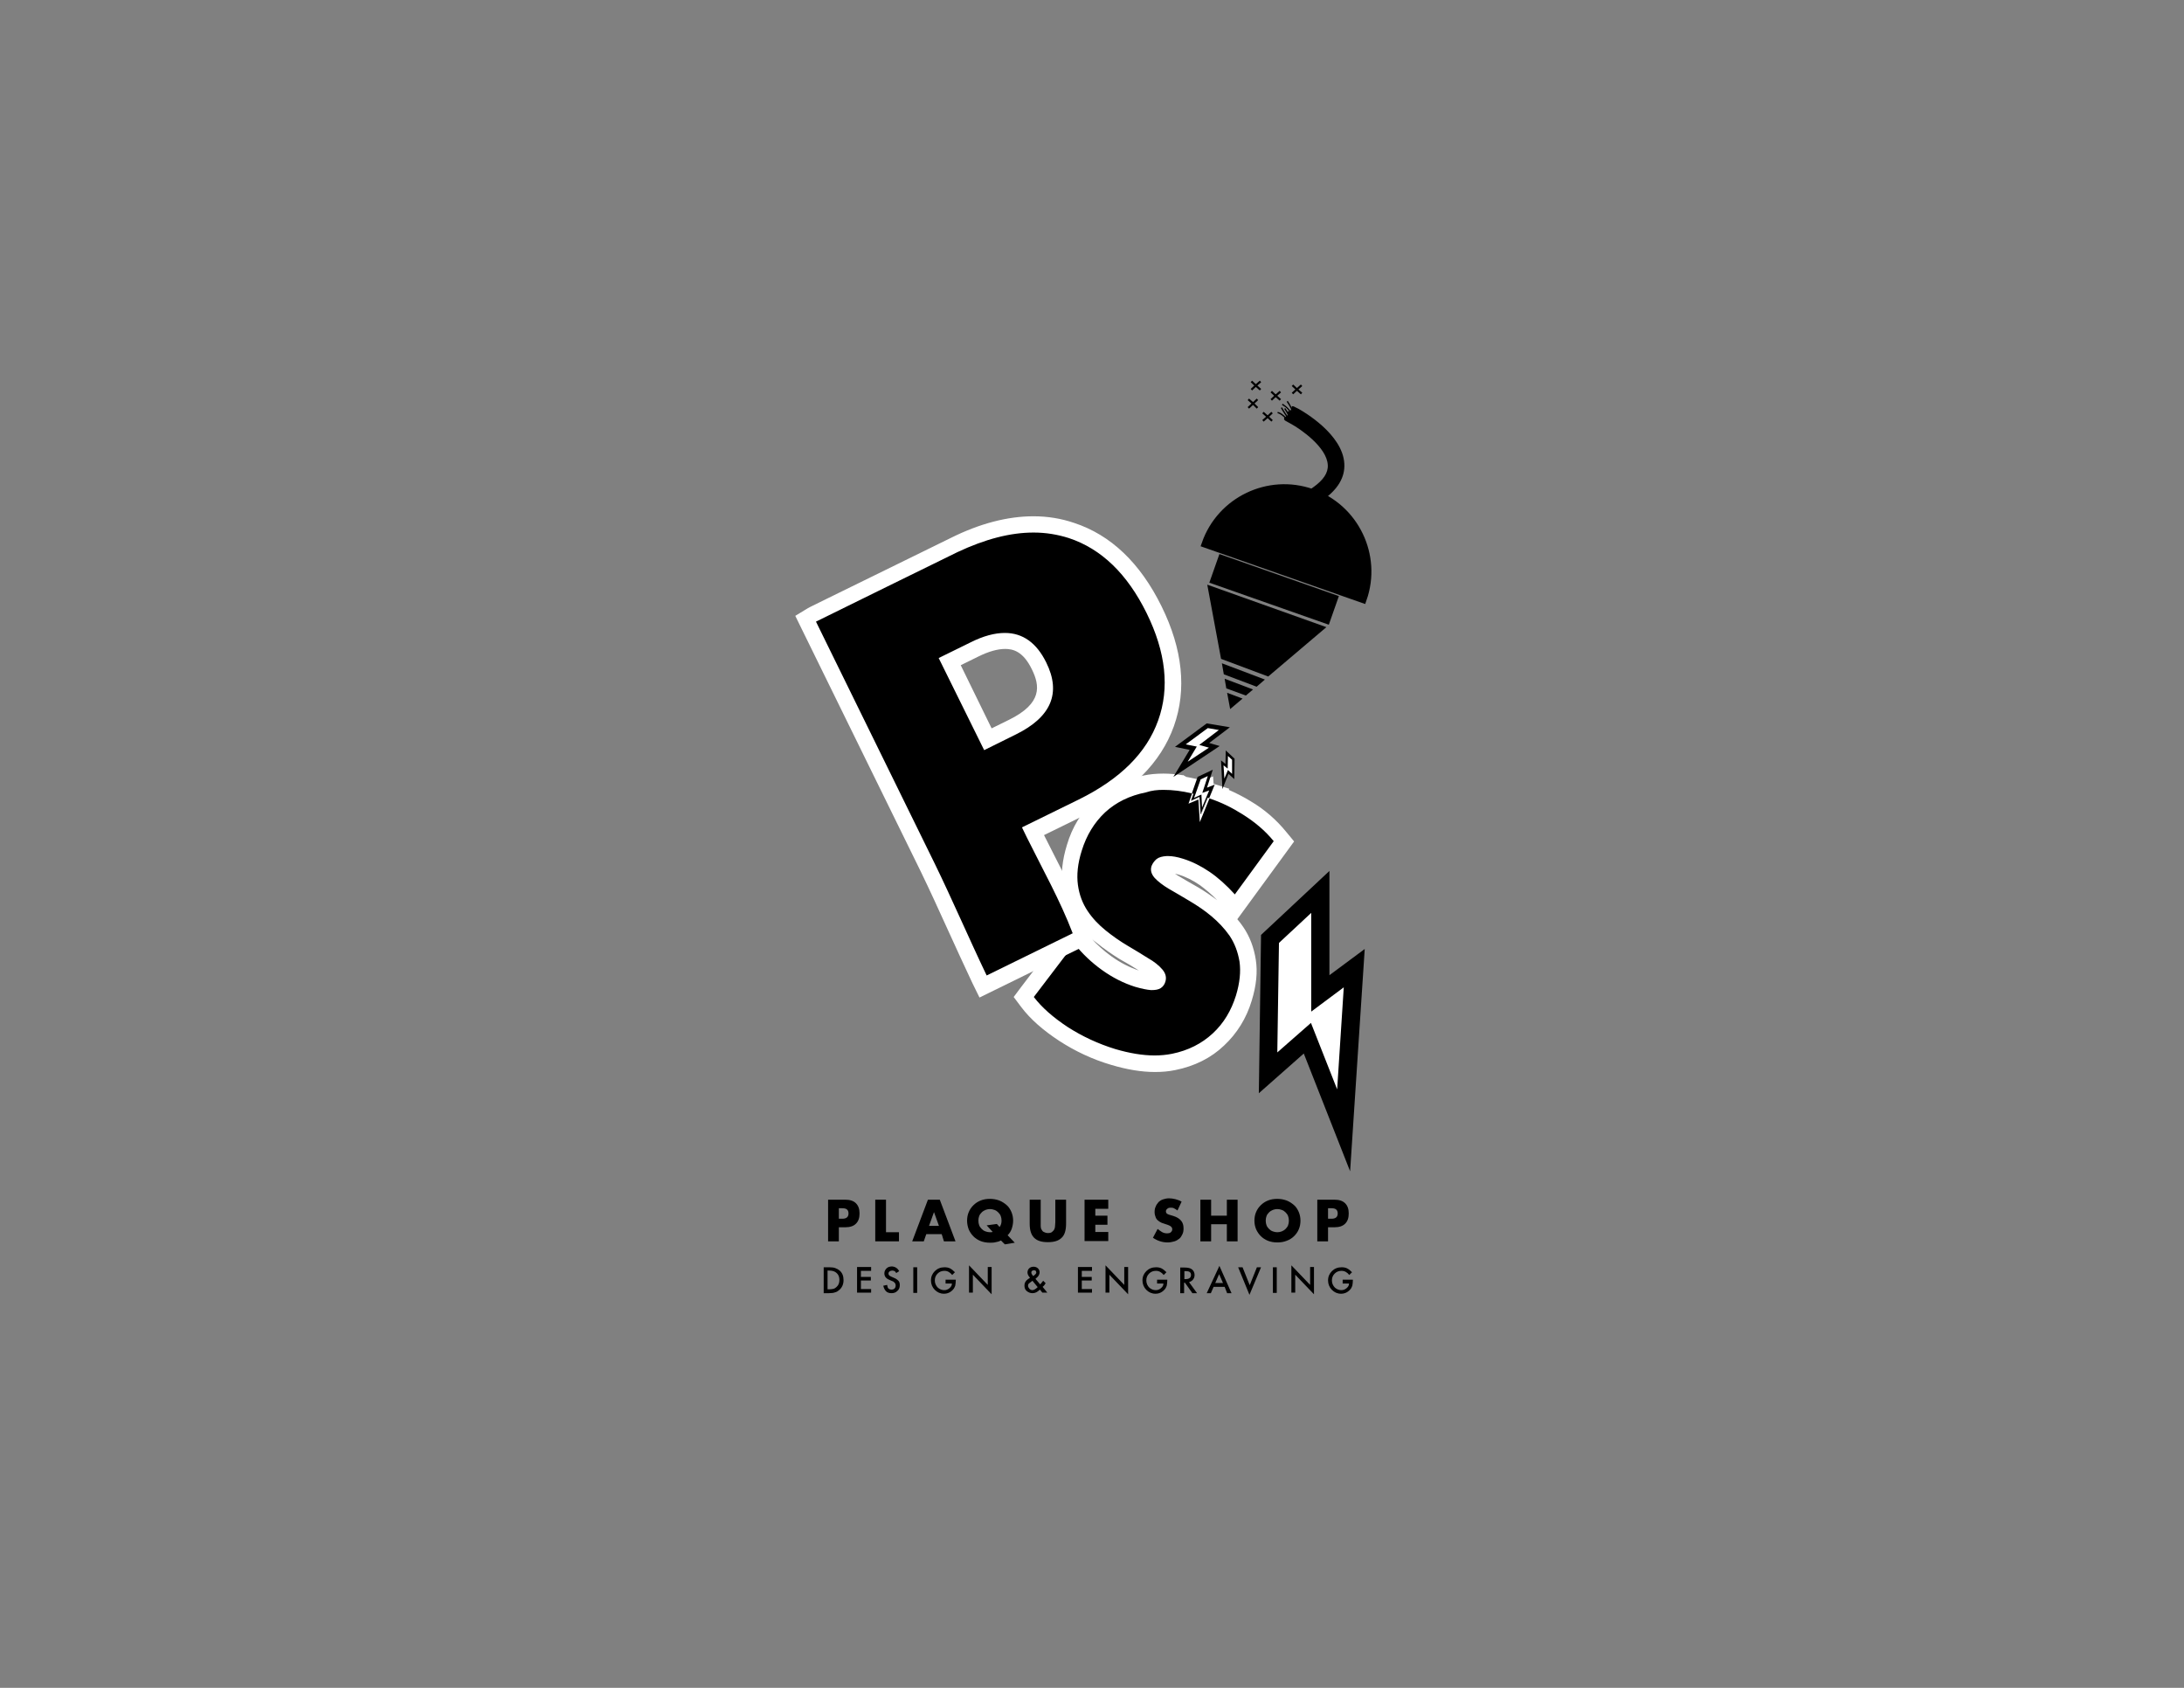 <?xml version="1.0" encoding="utf-8"?>
<!-- Generator: Adobe Illustrator 27.4.0, SVG Export Plug-In . SVG Version: 6.00 Build 0)  -->
<svg version="1.1" id="Layer_1" xmlns="http://www.w3.org/2000/svg" xmlns:xlink="http://www.w3.org/1999/xlink" x="0px" y="0px"
	 viewBox="0 0 792 612" style="enable-background:new 0 0 792 612;" xml:space="preserve">
<rect x="0" y="0" width="792" height="612" fill="#808080" stroke="none"/>
<style type="text/css">
	.st0{fill:#FFFFFF;}
	.st1{fill:none;}
	.st2{stroke:#000000;stroke-width:2.851;stroke-miterlimit:10;}
	.st3{fill:none;stroke:#000000;stroke-width:0.49;stroke-miterlimit:10;}
	.st4{fill:#FFFFFF;stroke:#000000;stroke-width:0.49;stroke-miterlimit:10;}
	.st5{fill:none;stroke:#000000;stroke-width:0.754;stroke-miterlimit:10;}
</style>
<g>
	<g>
		<g>
			<path d="M418.7,385.6c-4.6,0-9.7-0.8-15.1-2.5c-6.5-2-12.5-4.8-18-8.4c-5.5-3.6-9.9-7.5-13-11.6l-1.4-1.8l18.4-24.1l2.4,3
				c2.6,3.3,5.8,6.3,9.4,8.9c3.6,2.6,7.4,4.5,11.1,5.7c2.6,0.8,4.2,1,5.1,1l0.2,0c1.1,0,1.5-0.2,1.7-0.3c0.2-0.1,0.4-0.3,0.5-0.7
				c0.1-0.4,0.2-0.9-0.5-1.7c-1-1.2-2.5-2.3-4.5-3.6c-2.2-1.4-4.7-2.9-7.4-4.5c-2.8-1.7-5.6-3.6-8.2-5.8c-2.8-2.2-5.2-4.8-7.2-7.8
				c-2.1-3.1-3.5-6.7-4-10.7c-0.6-4-0.1-8.7,1.5-13.8c1.8-5.9,4.9-11,9.2-15.1c4.4-4.1,9.9-6.8,16.3-8c2.1-0.4,4.4-0.6,6.7-0.6
				c3.5,0,7.2,0.5,11.1,1.4l3.2,0.7l0,0.1c0.1,0,0.5,0.1,0.5,0.2l0.6-0.3l0,0.5l1.6,0.5l3,1l-0.1,0.1c3.5,1.4,6.9,3.1,10.1,5.1
				c4.7,2.9,8.8,6.4,12.1,10.5l1.4,1.8L447.9,329l-2.4-2.7c-2.8-3.1-5.8-5.7-8.6-7.7c-2.8-2-5.8-3.4-8.7-4.3
				c-1.9-0.6-3.4-0.9-4.6-0.9c-0.1,0-0.2,0-0.3,0c-1.3,0.1-1.8,0.4-2,0.5c-0.4,0.3-0.6,0.6-0.7,1c-0.1,0.3-0.2,0.7,0.5,1.4
				c1,1.1,2.5,2.3,4.5,3.4c2.3,1.3,4.7,2.8,7.5,4.3c2.9,1.7,5.7,3.6,8.3,5.7c2.7,2.2,5.1,4.8,7.1,7.7c2.1,3.1,3.5,6.6,4.1,10.6
				c0.6,4,0.1,8.6-1.4,13.6c-1.8,5.9-4.9,10.9-9.2,15c-4.3,4.1-9.8,6.8-16.3,8.1C423.3,385.4,421,385.6,418.7,385.6
				C418.7,385.6,418.7,385.6,418.7,385.6z"/>
			<path class="st0" d="M421.9,286.4c3.3,0,6.7,0.4,10.4,1.3l-1.3,3.7l3.6-1.5l0.5,8.2l3.5-8.6c4.2,1.4,8.1,3.3,11.9,5.7
				c4.5,2.8,8.3,6,11.4,9.8l-14.1,19.3c-3-3.3-6.1-6.1-9.2-8.2c-3.1-2.1-6.3-3.7-9.5-4.7c-2.2-0.7-4-1-5.5-1c-0.2,0-0.3,0-0.5,0
				c-1.6,0.1-2.8,0.4-3.7,1.1c-0.8,0.7-1.4,1.5-1.8,2.5c-0.5,1.5-0.1,2.9,1.1,4.3c1.2,1.3,3,2.7,5.2,4c2.3,1.3,4.8,2.8,7.5,4.4
				c2.7,1.6,5.4,3.4,7.9,5.5c2.5,2.1,4.7,4.4,6.6,7.1c1.8,2.7,3,5.8,3.6,9.4c0.5,3.6,0.1,7.7-1.3,12.3c-1.7,5.4-4.4,10-8.4,13.7
				c-4,3.7-8.9,6.2-14.8,7.4c-2,0.4-4.1,0.6-6.3,0.6c-4.3,0-9.1-0.8-14.2-2.3c-6.2-1.9-12-4.6-17.3-8c-5.3-3.5-9.4-7.1-12.3-10.9
				l14.7-19.3c2.8,3.5,6.1,6.7,10,9.5s7.9,4.8,12,6.1c2.4,0.7,4.4,1.1,5.8,1.2c0.1,0,0.2,0,0.3,0c1.3,0,2.4-0.2,3.2-0.7
				c0.8-0.5,1.4-1.3,1.7-2.3c0.5-1.6,0.1-3.1-1.1-4.5c-1.2-1.4-2.9-2.8-5.2-4.1c-2.2-1.4-4.7-2.9-7.4-4.5c-2.7-1.6-5.3-3.4-7.9-5.5
				c-2.6-2.1-4.8-4.4-6.6-7.1c-1.8-2.7-3-5.8-3.5-9.4c-0.5-3.6-0.1-7.8,1.4-12.5c1.7-5.5,4.5-10.1,8.4-13.8c4-3.7,8.9-6.1,14.9-7.3
				C417.7,286.6,419.7,286.4,421.9,286.4 M432.8,287.9c0.2,0,0.4,0.1,0.6,0.1c0.5,0.1,1,0.3,1.6,0.4c0.2,0.1,0.5,0.1,0.7,0.2
				c0.1,0,0.3,0.1,0.5,0.1c0.4,0.1,0.8,0.3,1.2,0.4c0.2,0.1,0.4,0.1,0.6,0.2l-2.5,6.1l-0.4-6.4l-3.1,1.4L432.8,287.9 M421.9,280.5
				C421.9,280.5,421.9,280.5,421.9,280.5c-2.5,0-4.9,0.2-7.2,0.7c-7,1.3-13,4.3-17.8,8.8c-4.7,4.4-8.1,9.9-10,16.4
				c-1.7,5.5-2.2,10.6-1.6,15.1c0.6,4.2,2,8,4.1,11.3l-4.4,5.8l-14.7,19.3l-2.7,3.6l2.7,3.6c3.3,4.4,8,8.5,13.8,12.3
				c5.7,3.7,12,6.7,18.8,8.7c5.7,1.7,11,2.6,15.9,2.6c2.6,0,5-0.2,7.4-0.7c7-1.4,13-4.4,17.7-8.9c4.7-4.4,8.1-9.9,10-16.2
				c1.7-5.5,2.2-10.5,1.5-14.9c-0.7-4.5-2.2-8.4-4.5-11.8c-0.7-1-1.4-2-2.2-2.9l3.8-5.2l14.1-19.3l2.7-3.7l-2.9-3.5
				c-3.5-4.3-7.8-8.1-12.9-11.1c-2.6-1.6-5.2-2.9-7.9-4.1l0.2-0.4l-5.7-1.8l-0.2-2.7l-3.4,1.5l-1.4-0.5l-0.1,0.2l-1.4-0.3
				c-1.2-0.3-2.3-0.5-3.4-0.7L429,281l0,0.1C426.5,280.7,424.1,280.5,421.9,280.5L421.9,280.5L421.9,280.5z M441.4,326.4
				c-2.3-1.7-4.6-3.3-7-4.7c-2.7-1.5-5.2-3-7.4-4.3c-0.3-0.2-0.6-0.4-0.9-0.6c0.4,0.1,0.8,0.2,1.2,0.3c2.7,0.8,5.3,2.1,7.9,3.9
				C437.2,322.5,439.3,324.2,441.4,326.4L441.4,326.4z M413,351.9c-3.3-1.1-6.7-2.8-9.9-5.1c-2.8-2-5.2-4.2-7.4-6.6
				c0.6,0.6,1.2,1.1,1.9,1.6c2.7,2.2,5.6,4.2,8.5,6C408.5,349.1,410.8,350.5,413,351.9L413,351.9z"/>
		</g>
	</g>
	<g>
		<polygon class="st0" points="460.5,340.4 478.8,323.4 478.8,360.2 491.1,351 487.2,409.9 474.1,376.5 459.8,389 		"/>
		<path d="M482.1,353.6l0-37.8L457.3,339l-0.8,57.4l16.3-14.4l16.8,42.7l5.3-80.6L482.1,353.6z M475.4,370.9l-12.2,10.7l0.6-39.7
			l11.7-10.9v35.8l11.8-8.8l-2.4,37L475.4,370.9z"/>
	</g>
	<g>
		<path d="M355.2,355.1c-3.1-6.4-6-12.9-8.9-19.3c-3.4-7.5-6.6-14.6-10-21.4c-3.6-7.3-44.2-90-44.2-90l2.3-1.4
			c0.2-0.1,0.2-0.1,51.5-25.3c10.2-5,19.9-7.6,28.8-7.6c4.8,0,9.4,0.7,13.7,2.2c12.6,4.1,22.6,13.8,30,28.7
			c7.3,14.9,8.8,28.8,4.3,41.2c-4.4,12.4-14.6,22.6-30.3,30.4l-18,8.8l0.5,1.1c1.5,3,3.1,6.1,4.6,9.1c4.2,8.3,8.6,16.9,12.1,25.8
			l1,2.5l-36.3,17.8L355.2,355.1z M358.2,268l8.9-4.4c14.8-7.3,12.6-16.2,9.6-22.2c-3-6.1-7-9-12.4-9c-3.2,0-6.9,1-11.1,3.1
			l-8.9,4.4L358.2,268z"/>
		<path class="st0" d="M374.8,193.1c4.5,0,8.7,0.7,12.8,2c11.8,3.9,21.2,13,28.2,27.2c7,14.2,8.4,27.2,4.2,38.9
			c-4.2,11.8-13.8,21.3-28.8,28.7l-20.6,10.1l1.8,3.7c5.7,11.5,12,22.7,16.6,34.7l-31.2,15.3c-6.5-13.6-12.6-27.8-18.9-40.7
			c-3.6-7.3-43-87.6-43-87.6c0.1-0.1,51.3-25.2,51.3-25.2C357.2,195.5,366.3,193.1,374.8,193.1 M356.9,272l11.5-5.7
			c12.8-6.3,16.5-15,11-26.1c-3.5-7.1-8.5-10.7-15-10.7c-3.7,0-7.8,1.1-12.4,3.4l-11.6,5.7L356.9,272 M374.8,187.2
			c-9.4,0-19.5,2.6-30.1,7.9c-51.4,25.2-51.4,25.2-51.7,25.4l-4.6,2.8l2.4,4.9c0,0,39.4,80.3,43,87.6c3.3,6.8,6.5,13.8,9.9,21.3
			c2.9,6.4,5.9,12.9,8.9,19.3l2.6,5.3l5.3-2.6l31.2-15.3l4.8-2.4l-1.9-5c-3.5-9.1-7.9-17.7-12.2-26.1c-1.3-2.5-2.5-5-3.8-7.5
			l15.3-7.5c16.4-8.1,27.1-18.8,31.8-32c4.7-13.2,3.2-27.9-4.5-43.5c-7.7-15.6-18.3-25.8-31.7-30.2
			C384.8,188,379.9,187.2,374.8,187.2L374.8,187.2z M348.4,241.2l6.3-3.1c3.8-1.9,7.1-2.8,9.8-2.8c2.8,0,6.5,0.8,9.7,7.4
			c2.9,5.9,3.9,12.3-8.3,18.3l-6.3,3.1L348.4,241.2L348.4,241.2z"/>
	</g>
	<g>
		<polygon class="st0" points="437.8,263.1 444,264.2 436.7,269.8 440.3,270.8 428,279 432.7,271.3 428,270.4 		"/>
		<path d="M446,263.7l-8.4-1.4l-11.5,8.5l5.3,1.1l-5.9,9.8l16.8-11.2l-3.8-1.1L446,263.7z M430.7,276.2l3.3-5.5l-4-0.8l8-5.9l4,0.7
			l-7.1,5.4l3.5,1L430.7,276.2z"/>
	</g>
	<g>
		<polygon class="st0" points="439.4,285.6 437.9,289.3 435.5,295.5 435.1,289 432,290.4 432.8,287.9 434.8,282.1 438.9,280.2 
			436.8,286.5 		"/>
		<path d="M437.7,285.6l2.1-6.5l-5.5,2.6l-2.1,6c0.2,0,0.4,0.1,0.6,0.1l-0.9,2.5l3.1-1.4l0.4,6.4l2.5-6.1c0.2,0.1,0.4,0.1,0.6,0.2
			l2-4.9L437.7,285.6z M437.4,289.2l-1.5,3.6l-0.2-4.2l0-0.5l-0.7,0.3l-2,0.9l0.5-1.3l1.9-5.4l2.6-1.2l-2,6.1l2.5-0.9L437.4,289.2z"
			/>
	</g>
	<g>
		<polygon class="st0" points="447.2,275.3 444.9,273.1 444.8,277.8 443.3,276.6 443.7,284.3 445.4,280 447.2,281.6 		"/>
		<path d="M447.7,275.1l-3.2-3l-0.1,4.9l-1.6-1.3l0.5,10.4l2.2-5.5l2.1,1.9L447.7,275.1z M444,282.3l-0.3-4.8l1.5,1.2l0.1-4.6
			l1.5,1.4v5.1l-1.5-1.4L444,282.3z"/>
	</g>
	<polyline class="st1" points="459,237.5 463.8,231.7 464,231.5 	"/>
	<g>
		<path d="M477.2,183.2l-3.4-4.8l2.4-1.7c3.7-2.6,5.5-5.3,5.3-8.1c-0.3-6.4-9.8-13-13.5-15l-1.8-1c-0.4-0.2-0.7-0.6-0.5-1.1l1.2-0.9
			l0.1-1.4l1.3-0.6l0.1-1.1c0.2-0.4,0.7-0.2,1.2,0.1l1.4,0.7c1.6,0.9,15.9,9.1,16.5,19.8c0.3,5-2.4,9.4-7.8,13.2L477.2,183.2z"/>
	</g>
	<g>
		<polygon points="445,251.2 450.6,253.3 446.1,257.1 		"/>
		<polygon points="454.4,250 451.8,252.2 444.7,249.6 444.1,246.1 		"/>
		<polygon points="458.7,246.4 455.7,249 443.8,244.5 443.1,240.5 		"/>
		<polygon points="481,227.4 459.9,245.3 442.8,238.9 437.8,212 		"/>
	</g>
	<rect x="456.2" y="190.9" transform="matrix(0.332 -0.944 0.944 0.332 106.882 578.551)" width="11" height="45.9"/>
	<path class="st2" d="M494.2,217.2C494.2,217.2,494.2,217.2,494.2,217.2l-57-20c0,0,0,0,0,0c5.5-15.7,22.8-24,38.5-18.5
		C491.4,184.2,499.7,201.5,494.2,217.2z"/>
	<path class="st3" d="M466.3,151.6c0,0-1.8-1.9-3-2"/>
	<path class="st4" d="M466.9,151.3c0,0-1.7-2.5-2.2-3.5"/>
	<path class="st4" d="M468,149.6c-0.9-1.8-3-3-3-3"/>
	<path class="st4" d="M468.7,149.1c-0.5-1.6-1.9-3.6-1.9-3.6"/>
	<path class="st3" d="M467.3,150.4c-0.5-0.9-1.4-2.3-1.4-2.3"/>
	<g>
		<polyline class="st5" points="452.7,147.9 454.4,146.3 456,147.9 		"/>
		<polyline class="st5" points="452.7,144.8 454.4,146.3 456,144.8 		"/>
	</g>
	<g>
		<polyline class="st5" points="453.8,141.3 455.4,139.8 457.1,141.3 		"/>
		<polyline class="st5" points="453.8,138.3 455.4,139.8 457.1,138.3 		"/>
	</g>
	<g>
		<polyline class="st5" points="468.7,142.7 470.3,141.2 472,142.7 		"/>
		<polyline class="st5" points="468.7,139.7 470.3,141.2 472,139.7 		"/>
	</g>
	<g>
		<polyline class="st5" points="458,152.6 459.7,151.1 461.3,152.6 		"/>
		<polyline class="st5" points="458,149.6 459.7,151.1 461.3,149.6 		"/>
	</g>
	<g>
		<polyline class="st5" points="461,145 462.6,143.5 464.3,145 		"/>
		<polyline class="st5" points="461,142 462.6,143.5 464.3,142 		"/>
	</g>
</g>
<g>
	<path d="M298.7,468.8v-9.3h2c0.9,0,1.7,0.1,2.2,0.3c0.6,0.2,1.1,0.5,1.6,0.9c1,0.9,1.4,2,1.4,3.5c0,1.4-0.5,2.6-1.5,3.5
		c-0.5,0.4-1,0.8-1.6,0.9c-0.5,0.2-1.2,0.3-2.2,0.3H298.7z M300.1,467.5h0.6c0.6,0,1.2-0.1,1.6-0.2c0.4-0.1,0.8-0.4,1.1-0.7
		c0.7-0.6,1-1.5,1-2.5c0-1-0.3-1.9-1-2.5c-0.6-0.6-1.5-0.9-2.7-0.9h-0.6V467.5z"/>
	<path d="M315.9,460.8h-3.7v2.2h3.6v1.3h-3.6v3.1h3.7v1.3h-5.1v-9.3h5.1V460.8z"/>
	<path d="M326.1,460.9l-1.1,0.7c-0.2-0.4-0.4-0.6-0.6-0.7c-0.2-0.1-0.5-0.2-0.8-0.2c-0.4,0-0.7,0.1-1,0.3c-0.3,0.2-0.4,0.5-0.4,0.8
		c0,0.5,0.3,0.8,1,1.1l0.9,0.4c0.8,0.3,1.3,0.7,1.7,1.1c0.4,0.4,0.5,1,0.5,1.6c0,0.9-0.3,1.6-0.9,2.1c-0.6,0.6-1.3,0.8-2.1,0.8
		c-0.8,0-1.5-0.2-2-0.7c-0.5-0.5-0.8-1.2-1-2l1.4-0.3c0.1,0.5,0.2,0.9,0.3,1.1c0.3,0.4,0.7,0.6,1.3,0.6c0.4,0,0.8-0.1,1.1-0.4
		c0.3-0.3,0.4-0.7,0.4-1.1c0-0.2,0-0.3-0.1-0.5c0-0.2-0.1-0.3-0.2-0.4c-0.1-0.1-0.2-0.2-0.4-0.4s-0.4-0.2-0.6-0.3l-0.9-0.4
		c-1.3-0.5-1.9-1.3-1.9-2.4c0-0.7,0.3-1.3,0.8-1.8c0.5-0.5,1.2-0.7,2-0.7C324.7,459.3,325.5,459.9,326.1,460.9z"/>
	<path d="M332.6,459.5v9.3h-1.4v-9.3H332.6z"/>
	<path d="M342.7,464h3.9v0.3c0,0.7-0.1,1.3-0.2,1.9c-0.2,0.5-0.4,1-0.8,1.4c-0.9,1-2,1.5-3.3,1.5c-1.3,0-2.4-0.5-3.3-1.4
		c-0.9-0.9-1.4-2.1-1.4-3.4c0-1.4,0.5-2.5,1.4-3.4c0.9-0.9,2.1-1.4,3.5-1.4c0.7,0,1.4,0.1,2,0.4c0.6,0.3,1.2,0.8,1.8,1.4l-1,1
		c-0.8-1-1.7-1.5-2.8-1.5c-1,0-1.8,0.3-2.5,1c-0.7,0.7-1,1.5-1,2.5c0,1,0.4,1.9,1.1,2.6c0.7,0.6,1.5,0.9,2.3,0.9
		c0.7,0,1.3-0.2,1.9-0.7c0.6-0.5,0.9-1,0.9-1.7h-2.3V464z"/>
	<path d="M351.4,468.8v-10l6.8,7.1v-6.5h1.4v9.9l-6.8-7.1v6.5H351.4z"/>
	<path d="M375.5,463.7l1.7,2l0.1-0.1c0.2-0.2,0.4-0.4,0.5-0.6c0.2-0.2,0.3-0.4,0.5-0.6l0.9,0.9c-0.1,0.2-0.3,0.3-0.4,0.6
		c-0.2,0.2-0.4,0.5-0.7,0.7l1.7,2.1H378l-0.9-1.1c-0.9,0.9-1.7,1.3-2.7,1.3c-0.8,0-1.5-0.3-2.1-0.8c-0.6-0.5-0.8-1.2-0.8-2
		c0-0.9,0.4-1.7,1.3-2.3l0.6-0.4c0,0,0,0,0,0c0,0,0,0,0.1-0.1c-0.6-0.7-0.9-1.3-0.9-1.9c0-0.6,0.2-1.1,0.6-1.5
		c0.4-0.4,1-0.6,1.6-0.6c0.6,0,1.2,0.2,1.6,0.6c0.4,0.4,0.6,0.9,0.6,1.4c0,0.4-0.1,0.8-0.3,1.1C376.5,462.8,376.1,463.2,375.5,463.7
		z M374.4,464.4L374.4,464.4c-0.7,0.5-1,0.8-1.3,1c-0.2,0.2-0.3,0.5-0.3,0.8c0,0.4,0.2,0.7,0.5,1.1c0.3,0.3,0.7,0.5,1.1,0.5
		c0.5,0,1.2-0.4,1.9-1.1L374.4,464.4z M374.7,462.7l0.1-0.1c0.2-0.1,0.4-0.3,0.5-0.4c0.1-0.1,0.2-0.2,0.3-0.3
		c0.1-0.1,0.2-0.3,0.2-0.5c0-0.2-0.1-0.4-0.2-0.6c-0.2-0.2-0.4-0.2-0.7-0.2c-0.3,0-0.5,0.1-0.6,0.2c-0.2,0.1-0.3,0.3-0.3,0.6
		c0,0.3,0.1,0.5,0.3,0.8L374.7,462.7C374.6,462.6,374.6,462.6,374.7,462.7z"/>
	<path d="M396,460.8h-3.7v2.2h3.6v1.3h-3.6v3.1h3.7v1.3h-5.1v-9.3h5.1V460.8z"/>
	<path d="M400.9,468.8v-10l6.8,7.1v-6.5h1.4v9.9l-6.8-7.1v6.5H400.9z"/>
	<path d="M419.4,464h3.9v0.3c0,0.7-0.1,1.3-0.2,1.9c-0.2,0.5-0.4,1-0.8,1.4c-0.9,1-2,1.5-3.3,1.5c-1.3,0-2.4-0.5-3.3-1.4
		c-0.9-0.9-1.4-2.1-1.4-3.4c0-1.4,0.5-2.5,1.4-3.4c0.9-0.9,2.1-1.4,3.5-1.4c0.7,0,1.4,0.1,2,0.4c0.6,0.3,1.2,0.8,1.8,1.4l-1,1
		c-0.8-1-1.7-1.5-2.8-1.5c-1,0-1.8,0.3-2.5,1c-0.7,0.7-1,1.5-1,2.5c0,1,0.4,1.9,1.1,2.6c0.7,0.6,1.5,0.9,2.3,0.9
		c0.7,0,1.3-0.2,1.9-0.7c0.6-0.5,0.9-1,0.9-1.7h-2.3V464z"/>
	<path d="M431.2,464.9l2.9,4h-1.7l-2.7-3.8h-0.3v3.8h-1.4v-9.3h1.6c1.2,0,2.1,0.2,2.7,0.7c0.6,0.5,0.9,1.2,0.9,2
		c0,0.7-0.2,1.2-0.6,1.7C432.3,464.4,431.8,464.7,431.2,464.9z M429.5,463.8h0.4c1.3,0,2-0.5,2-1.5c0-1-0.6-1.4-1.9-1.4h-0.5V463.8z
		"/>
	<path d="M444.1,466.6h-4l-1,2.3h-1.5l4.6-9.9l4.4,9.9H445L444.1,466.6z M443.5,465.2l-1.4-3.2l-1.4,3.2H443.5z"/>
	<path d="M450.6,459.5l2.6,6.5l2.6-6.5h1.5l-4.2,10l-4.1-10H450.6z"/>
	<path d="M463,459.5v9.3h-1.4v-9.3H463z"/>
	<path d="M468.3,468.8v-10l6.8,7.1v-6.5h1.4v9.9l-6.8-7.1v6.5H468.3z"/>
	<path d="M486.7,464h3.9v0.3c0,0.7-0.1,1.3-0.2,1.9c-0.2,0.5-0.4,1-0.8,1.4c-0.9,1-2,1.5-3.3,1.5c-1.3,0-2.4-0.5-3.3-1.4
		c-0.9-0.9-1.4-2.1-1.4-3.4c0-1.4,0.5-2.5,1.4-3.4c0.9-0.9,2.1-1.4,3.5-1.4c0.7,0,1.4,0.1,2,0.4c0.6,0.3,1.2,0.8,1.8,1.4l-1,1
		c-0.8-1-1.7-1.5-2.8-1.5c-1,0-1.8,0.3-2.5,1c-0.7,0.7-1,1.5-1,2.5c0,1,0.4,1.9,1.1,2.6c0.7,0.6,1.5,0.9,2.3,0.9
		c0.7,0,1.3-0.2,1.9-0.7c0.6-0.5,0.9-1,0.9-1.7h-2.3V464z"/>
</g>
<g>
	<path d="M304.2,450.1h-3.9V435h6.2c1.7,0,3,0.4,3.9,1.3c0.9,0.9,1.3,2.1,1.3,3.7s-0.4,2.8-1.3,3.7c-0.9,0.9-2.2,1.3-3.9,1.3h-2.3
		V450.1z M304.2,441.9h1.3c1.4,0,2.2-0.6,2.2-1.9s-0.7-1.9-2.2-1.9h-1.3V441.9z"/>
	<path d="M321.3,435v11.8h4.7v3.3h-8.6V435H321.3z"/>
	<path d="M341.5,447.5h-5.6l-0.9,2.6h-4.2l5.7-15.1h4.3l5.7,15.1h-4.2L341.5,447.5z M340.5,444.5l-1.8-5l-1.8,5H340.5z"/>
	<path d="M350.7,442.6c0-1.1,0.2-2.2,0.6-3.1c0.4-1,1-1.8,1.7-2.5c0.7-0.7,1.6-1.3,2.6-1.7c1-0.4,2.1-0.6,3.4-0.6
		c1.2,0,2.3,0.2,3.4,0.6c1,0.4,1.9,1,2.7,1.7s1.3,1.6,1.7,2.5c0.4,1,0.6,2,0.6,3.1c0,1-0.2,2-0.5,2.9c-0.3,0.9-0.8,1.7-1.5,2.4
		l2.6,2.7l-3.6,0.6l-1.4-1.4c-0.6,0.3-1.2,0.5-1.9,0.6c-0.7,0.2-1.4,0.2-2.1,0.2c-1.2,0-2.4-0.2-3.4-0.6c-1-0.4-1.9-1-2.6-1.7
		c-0.7-0.7-1.3-1.6-1.7-2.5C350.9,444.7,350.7,443.7,350.7,442.6z M354.8,442.6c0,0.6,0.1,1.2,0.3,1.7s0.5,0.9,0.9,1.3
		c0.4,0.4,0.8,0.7,1.4,0.9c0.5,0.2,1.1,0.3,1.6,0.3c0.3,0,0.7,0,1-0.1l-2.2-2.4l3.7-0.5l1,1.1c0.5-0.7,0.7-1.4,0.7-2.3
		c0-0.6-0.1-1.2-0.3-1.7s-0.5-0.9-0.9-1.3c-0.4-0.4-0.8-0.7-1.4-0.9c-0.5-0.2-1.1-0.3-1.6-0.3s-1.1,0.1-1.6,0.3
		c-0.5,0.2-1,0.5-1.4,0.9s-0.7,0.8-0.9,1.3S354.8,442,354.8,442.6z"/>
	<path d="M377.4,435v8.2c0,0.4,0,0.9,0,1.4c0,0.5,0.1,0.9,0.3,1.2c0.2,0.4,0.4,0.7,0.8,0.9c0.4,0.2,0.9,0.4,1.5,0.4s1.2-0.1,1.5-0.4
		s0.6-0.5,0.8-0.9c0.2-0.4,0.3-0.8,0.3-1.2c0-0.5,0.1-0.9,0.1-1.4V435h3.9v8.7c0,2.3-0.5,4.1-1.6,5.1c-1.1,1.1-2.7,1.6-5,1.6
		s-3.9-0.5-5-1.6c-1.1-1.1-1.6-2.8-1.6-5.1V435H377.4z"/>
	<path d="M401.9,438.3h-4.7v2.5h4.4v3.3h-4.4v2.6h4.7v3.3h-8.6V435h8.6V438.3z"/>
	<path d="M427,438.9c-0.4-0.3-0.9-0.6-1.3-0.8c-0.4-0.2-0.8-0.2-1.2-0.2c-0.5,0-0.9,0.1-1.2,0.4c-0.3,0.2-0.5,0.6-0.5,0.9
		c0,0.3,0.1,0.5,0.2,0.7c0.2,0.2,0.4,0.3,0.6,0.4s0.6,0.2,0.9,0.3c0.3,0.1,0.6,0.2,1,0.3c1.3,0.4,2.2,1,2.8,1.7
		c0.6,0.7,0.9,1.6,0.9,2.8c0,0.8-0.1,1.5-0.4,2.1c-0.3,0.6-0.6,1.2-1.1,1.6c-0.5,0.4-1.1,0.8-1.8,1s-1.5,0.4-2.5,0.4
		c-1.9,0-3.7-0.6-5.3-1.7l1.7-3.2c0.6,0.5,1.2,0.9,1.7,1.2c0.6,0.3,1.1,0.4,1.7,0.4c0.6,0,1.1-0.1,1.4-0.4c0.3-0.3,0.5-0.6,0.5-1
		c0-0.2,0-0.4-0.1-0.6c-0.1-0.2-0.2-0.3-0.4-0.5c-0.2-0.1-0.4-0.3-0.7-0.4c-0.3-0.1-0.7-0.3-1.1-0.4c-0.5-0.2-1-0.3-1.5-0.5
		s-0.9-0.5-1.3-0.8c-0.4-0.3-0.7-0.7-0.9-1.2c-0.2-0.5-0.4-1.1-0.4-1.9s0.1-1.4,0.4-2c0.2-0.6,0.6-1.1,1-1.6c0.4-0.4,1-0.8,1.6-1
		c0.6-0.2,1.4-0.4,2.2-0.4c0.7,0,1.5,0.1,2.3,0.3s1.6,0.5,2.3,0.9L427,438.9z"/>
	<path d="M439.2,440.8h5.7V435h3.9v15.1h-3.9v-6.2h-5.7v6.2h-3.9V435h3.9V440.8z"/>
	<path d="M454.9,442.6c0-1.1,0.2-2.2,0.6-3.1c0.4-1,1-1.8,1.7-2.5c0.7-0.7,1.6-1.3,2.6-1.7c1-0.4,2.1-0.6,3.4-0.6
		c1.2,0,2.3,0.2,3.4,0.6c1,0.4,1.9,1,2.7,1.7s1.3,1.6,1.7,2.5c0.4,1,0.6,2,0.6,3.1s-0.2,2.2-0.6,3.1c-0.4,1-1,1.8-1.7,2.5
		s-1.6,1.3-2.7,1.7c-1,0.4-2.1,0.6-3.4,0.6c-1.2,0-2.4-0.2-3.4-0.6c-1-0.4-1.9-1-2.6-1.7c-0.7-0.7-1.3-1.6-1.7-2.5
		C455.1,444.7,454.9,443.7,454.9,442.6z M459,442.6c0,0.6,0.1,1.2,0.3,1.7s0.5,0.9,0.9,1.3c0.4,0.4,0.8,0.7,1.4,0.9
		c0.5,0.2,1.1,0.3,1.6,0.3s1.1-0.1,1.6-0.3c0.5-0.2,1-0.5,1.4-0.9c0.4-0.4,0.7-0.8,0.9-1.3s0.3-1.1,0.3-1.7s-0.1-1.2-0.3-1.7
		s-0.5-0.9-0.9-1.3c-0.4-0.4-0.8-0.7-1.4-0.9c-0.5-0.2-1.1-0.3-1.6-0.3s-1.1,0.1-1.6,0.3c-0.5,0.2-1,0.5-1.4,0.9s-0.7,0.8-0.9,1.3
		S459,442,459,442.6z"/>
	<path d="M481.6,450.1h-3.9V435h6.2c1.7,0,3,0.4,3.9,1.3c0.9,0.9,1.3,2.1,1.3,3.7s-0.4,2.8-1.3,3.7c-0.9,0.9-2.2,1.3-3.9,1.3h-2.3
		V450.1z M481.6,441.9h1.3c1.4,0,2.2-0.6,2.2-1.9s-0.7-1.9-2.2-1.9h-1.3V441.9z"/>
</g>
</svg>
